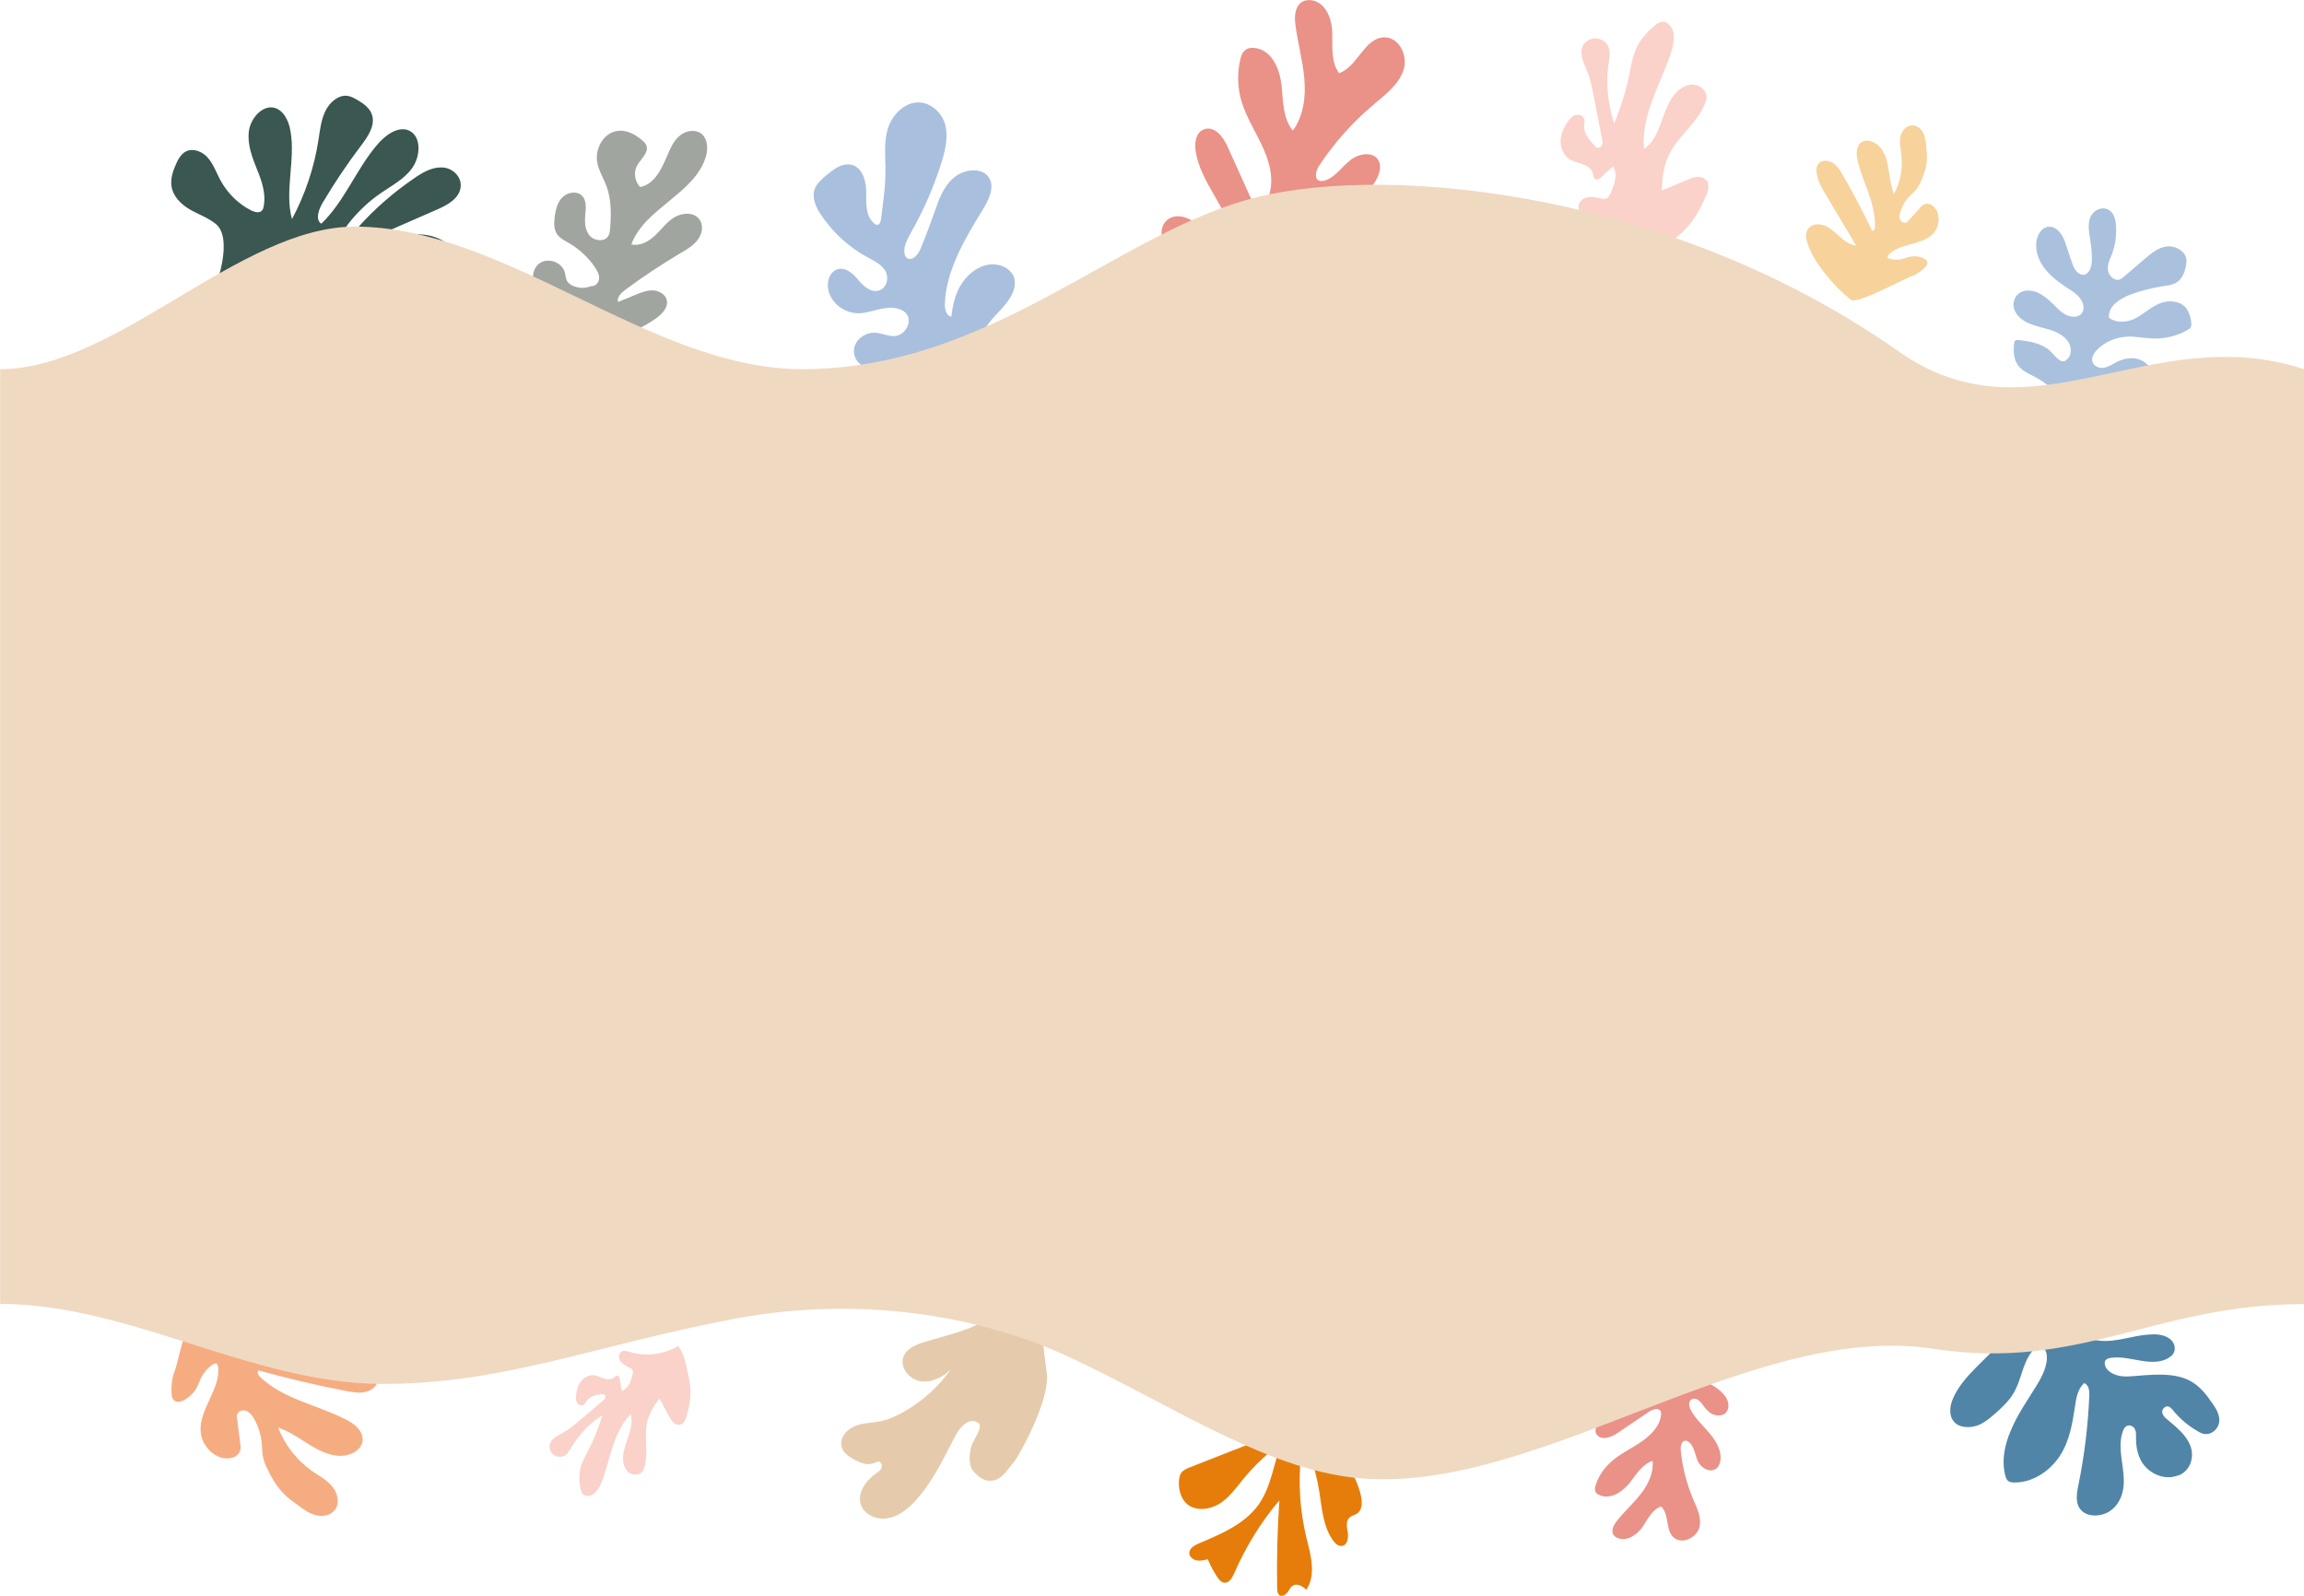 <?xml version="1.0" encoding="utf-8"?>
<!-- Generator: Adobe Illustrator 25.0.1, SVG Export Plug-In . SVG Version: 6.00 Build 0)  -->
<svg version="1.1" id="Layer_1" xmlns="http://www.w3.org/2000/svg" xmlns:xlink="http://www.w3.org/1999/xlink" x="0px" y="0px"
	 viewBox="0 0 1351 936.1" style="enable-background:new 0 0 1351 936.1;" xml:space="preserve">
<style type="text/css">
	.st0{fill:#F0D9C1;}
	.st1{fill:#3A5751;}
	.st2{fill:#F6AC81;}
	.st3{fill:#EA9188;}
	.st4{fill:#A1A59F;}
	.st5{fill:#5085A7;}
	.st6{fill:#A9C1DD;}
	.st7{fill:#E67D0A;}
	.st8{fill:#A9BFDE;}
	.st9{fill:#FAD2C9;}
	.st10{fill:#E5CBAB;}
	.st11{fill:#F7D29A;}
</style>
<g>
	<path class="st1" d="M121.4,178.9c6.9-12,15.1-39.4,5.2-47.5c-4.6-3.8-10.4-5.7-15.5-8.7s-9.9-7.7-10.6-14c-0.5-4.5,1.1-9,3-13.1
		c0.9-2.1,2.2-4.2,3.9-5.7c4.2-3.6,10.4-1.7,14,2.1c3.6,3.8,5.4,9.1,7.9,13.8c4.3,7.8,10.8,14.1,18.4,17.8c2,0.9,4.8,1.6,6.2-0.5
		c0.4-0.5,0.5-1.3,0.7-2c1.5-7.7-1.2-15.2-4-22c-2.7-6.9-5.6-14.2-4.7-21.9c0.9-7.7,7.7-15.4,14.5-14.1c5.6,1.1,8.9,7.5,9.9,13.6
		c3.1,16.9-3.6,35.5,0.9,51.8c7.7-14.4,13-30.1,15.5-46.2c0.9-5.8,1.5-11.7,4-17s7.8-9.8,13-9.1c2.2,0.3,4.2,1.5,6,2.5
		c3.6,2.1,7.5,4.9,8.6,9.2c1.6,6.1-2.7,12.4-6.6,17.5c-8.1,10.7-15.6,21.9-22.5,33.5c-2.4,4-4.4,10-0.8,12.3
		c13.4-12.8,20.4-31.7,32.5-46c5.1-6.2,13.2-11.9,19.6-8.3c6.6,3.7,6,14.8,1.3,21.5s-12.1,10.4-18.7,15c-7.3,5-13.7,11.2-19.2,18.3
		c-0.5,0.7-1.1,1.5-1.2,2.4c-0.1,1.7,1.7,2.8,3.4,2.2c1.6-0.4,2.7-1.8,3.9-3c9.7-10.9,20.7-20.4,32.5-28.5
		c5.1-3.6,10.8-6.9,16.7-6.6c5.9,0.1,11.7,5.3,10.9,11.6c-0.8,6.6-7.7,10.4-13.4,12.9c-12.9,5.7-25.9,11.3-38.9,17
		c1.7,2.8,5.8,1.8,9,0.8c12.4-4.2,26.9-5.1,36.6,3.3c1.9,1.7,3.8,4.1,3.2,6.9c-0.7,3.3-4.3,4.9-7.4,5.5c-13.8,3-28,0.7-41.5-2.2
		c-13.6-2.9-29.7-7.9-43.7-7.5c-17.3,0.5-29.7,8.4-35,20.3c-2.2,4.7-7.7,24-8.9,21.2L121.4,178.9z"/>
	<path class="st2" d="M127.8,801.2c-0.7-4.2-6.2,1.1-8.6,4.6c-1.6,2.2-2.3,5-3.6,7.5c-1.6,3.2-4.3,5.8-7.4,7.7
		c-2,1.1-4.8,1.7-6.3,0.1c-0.8-0.8-1.1-2-1.2-3.2c-0.5-5,0.1-10,2-14.6c1.1-2.6,10.4-44.1,16.3-48.8c0.5-0.4,1.3-0.7,1.7-0.8
		c13.3-2.5,37.8-3.4,55.4,2.8c4.7,1.7,9.9,4.4,11,9.2c1.1,4.9-2.7,9.8-7.3,12c-4.6,2.2-9.8,2.5-14.8,3.2c-5,0.7-10.4,1.7-14,5.3
		c15.7,2.8,31.3,5.7,47.1,8.4c6.5,1.2,13,2.4,18.7,5.8c2.4,1.5,4.7,3.4,5.2,6.1c0.9,4.1-2.7,8.3-6.7,9.5c-4,1.3-8.5,0.5-12.6-0.3
		c-17.1-3.3-34.1-7.3-51-12c-1.3,0.7-0.4,2.6,0.7,3.7c13.6,13.1,33.7,16.5,50.5,25.1c5,2.5,10.2,6.7,9.7,12.3
		c-0.5,5.8-7.4,9.1-13.2,9c-13.6-0.4-23.5-12.4-36.3-16.6c3.9,10.2,10.9,19.1,19.9,25.5c4.2,2.9,8.9,5.3,12.1,9.4
		c3.2,4,4.3,10.3,0.7,14c-2.6,2.8-6.9,3.4-10.6,2.5c-3.6-0.9-6.9-3.2-9.8-5.4c-3.4-2.4-6.7-4.7-9.5-7.7c-3.8-4-6.6-8.7-8.9-13.6
		c-1.1-2.2-2.2-4.6-2.7-7.1c-0.7-2.9-0.5-6.1-0.9-9c-0.5-5-2.2-9.9-4.6-14.1c-1.1-1.7-2.3-3.4-4.2-4.2c-1.9-0.8-4.4-0.3-5.4,1.6
		c-0.5,1.1-0.4,2.2-0.1,3.4c0.5,4.5,1.2,9,1.7,13.5c0.3,1.6,0.4,3.2,0,4.7c-1.3,4.5-7.7,5.5-12.1,3.8c-6-2.4-10.5-8.3-11-14.6
		C116.3,826.8,130,813.8,127.8,801.2z"/>
	<path class="st3" d="M733.3,170.1c7.4,1.5,14.9,5.4,17.6,12.3c2.7,6.9-1.9,16.2-9.5,16.6c-3.1,0.1-5.9-1.1-8.6-2.4
		c-21.6-10.2-39.4-28-49.1-49.3c-2.7-5.9-4.4-13.7,0.5-18.1c4.8-4.4,13.2-2.1,17.6,2.6c4.4,4.6,6.6,10.9,9.9,16.5
		c0.9,1.6,2.3,3.3,4.2,4c2.7,0.9,5.8-1.1,7-3.6s0.9-5.4,0.5-8.2c-3.5-18.6-19.4-33.2-22.3-51.8c-0.8-4.9,0.1-11.2,5-12.9
		c6.2-2.2,11.3,4.7,13.8,10.4c4.3,9.5,8.6,19.1,12.9,28.6c1.5,3.3,5,7.4,8.2,5.3c0.8-0.5,1.3-1.5,1.7-2.2c4.8-9.2,2.6-20.6-1.6-30.1
		C737,78.3,731,69.4,728,59.5c-2.4-8-2.6-16.6-0.7-24.8c0.4-1.8,1.1-3.8,2.6-5.1c1.7-1.6,4.4-1.8,6.9-1.3
		c9.4,1.8,13.6,12.5,14.7,21.8c0.9,9.2,0.7,19.4,6.6,26.5c6.3-8.7,7.7-20,6.7-30.6c-0.9-10.6-3.9-21-5.2-31.5
		c-0.7-5-0.3-11.2,4.3-13.6c1.5-0.8,3.1-0.9,4.7-0.8c8.5,0.8,12.4,10.7,12.6,18.9s-0.9,17.3,4,23.9c11-3.8,14.8-20.8,26.5-21
		c9-0.1,14.1,11.2,11.2,19.4c-2.8,8.3-10.4,14-17.2,19.8c-12.4,10.4-23.3,22.6-32.1,35.9c-2,2.9-3.2,7.8,0,9
		c1.2,0.4,2.6,0.1,3.8-0.3c5.9-2.2,9.4-7.9,14.3-11.7c4.8-4,13.4-5.4,16.5-0.1c1.5,2.5,1.2,5.8,0.1,8.6c-3.1,8.6-11.6,14.5-20,18.5
		c-8.5,4-17.7,6.7-25.4,12c-3.4,2.2-6.5,6.7-3.8,9.6c2.4,2.6,7,0.9,10.2-0.9c3.5-2,7.3-3.8,11.3-4c4-0.1,8.3,2,9.5,5.8
		c0.5,1.8,0.3,4-0.4,5.7c-3.5,8.8-14.9,12-24.7,12.4c-9.8,0.3-20.4-0.8-28.8,4.2L733.3,170.1z"/>
	<path class="st4" d="M340.6,168.8c-3.2-0.3-6.7-1.5-8.2-4.2c-0.7-1.5-0.8-3.3-1.2-4.9c-1.5-5.5-8.9-8.6-14-5.8
		c-5.1,2.8-6.3,10.7-2.3,14.8c3.9,4.1,11.2,4.5,14,9.4c3.6,6.5-3,16.4,2.7,21.2c2,1.7,4.8,1.8,7.5,1.8c16.1,0.1,32.1-5,45.3-14.2
		c3.8-2.6,7.8-6.9,6.5-11.2c-0.9-3.3-4.7-5.3-8.2-5.4c-3.5-0.1-6.9,1.3-10.1,2.6c-3.4,1.5-6.9,2.8-10.2,4.2
		c-0.8-2.8,1.9-5.3,4.2-7.1c10.5-7.8,21.4-15,32.5-21.6c3.8-2.2,7.7-4.5,10.2-8c2.6-3.6,3.4-8.7,0.5-12.1c-3.2-4-9.8-3.6-14.3-0.9
		s-7.5,7-11.3,10.6c-3.8,3.6-8.9,6.5-14,5.3c7.9-21.4,37.6-29.8,43.8-51.8c1.3-4.6,0.9-10.4-3-13.3c-3.5-2.4-8.5-1.6-11.8,0.9
		c-3.4,2.5-5.4,6.3-7.1,10.2c-3.6,8.3-7.5,18.5-16.7,20.4c-3.2-3.2-4-8.6-1.9-12.5c2.2-4,7.1-7.7,5.5-11.9c-0.4-1.2-1.3-2-2.3-2.9
		c-4.2-3.7-9.7-6.6-15.3-5.5c-7.9,1.5-12.6,10.6-11.2,18.3c0.9,5.1,3.9,9.6,5.6,14.5c2.7,7.7,2.6,15.8,2,23.9
		c-0.1,1.8-0.3,3.7-1.3,5.1c-2.4,3.4-8.5,2.5-11-0.8c-2.6-3.3-2.7-7.9-2.3-12.1c0.4-3.8,0.8-8.4-2-11.1c-3-2.9-8.3-2-11.3,0.9
		c-3,2.9-4,7.1-4.6,11.2c-0.5,4-0.7,8.3,1.9,11.3c1.6,1.8,3.9,3,6,4.2c6.3,3.6,11.7,8.6,15.7,14.5c1.3,2,2.6,4.2,2.4,6.6
		c-0.1,2.4-2.3,4.7-4.7,4.4C347.4,167.6,343.9,169,340.6,168.8z"/>
	<g>
		<path class="st5" d="M1159.6,741.9c-8.6,6.5-14,19.4-20.2,29.5c-1.6,2.6-3.4,5.7-3.1,8.6c0.4,4.5,5.1,7.7,10.1,8
			c5,0.3,9.9-1.8,14-4.7c4-2.9,7.1-6.6,10.6-10c2.2-2.2,6.3-4.4,8.1-2.1c0.5,0.7,0.7,1.6,0.7,2.5c-0.1,4.1-2.6,8-5.2,11.5
			c-9.3,12-23.4,21.2-29.3,34.7c-2.3,5-2.8,11.3,1.5,14.9c3.5,2.8,9.3,2.6,13.7,0.8c4.4-2,7.9-5.3,11.4-8.4c3.1-2.9,6.2-5.9,8.3-9.4
			c5.2-8,5.4-18.1,11.6-25.6c0.9-1.2,2.3-2.4,3.9-2.5c2.6-0.1,4.2,2.5,4.4,4.7c0.8,6.3-2.6,12.8-6.2,18.6
			c-5.1,8.3-10.8,16.4-14.5,25.2c-3.9,8.7-5.9,18.3-3.5,27.3c0.3,1.1,0.7,2.2,1.6,3c1.1,0.8,2.6,0.9,4,0.9c11,0,21.1-7.3,26.6-16
			c5.5-8.7,7.1-18.7,8.6-28.5c0.7-4.9,1.5-10.2,5.4-13.8c2.8,1.2,3.1,4.5,3,7.3c-0.7,17.4-2.8,34.8-6.3,52.1
			c-1.1,5.3-2.2,11.5,1.7,15.3c3.9,4.1,11.8,3.7,16.8,0.3c5-3.4,7.4-9.1,7.9-14.6c0.5-5.4-0.5-10.8-1.2-16.2
			c-0.7-5.4-1.1-11.1,0.9-16.2c0.4-1.2,1.1-2.4,2.3-2.9c1.7-0.8,3.8,0.3,4.6,1.8c0.8,1.5,0.7,3.3,0.7,4.9
			c-0.1,5.8,1.1,11.9,4.8,16.5c3.8,4.6,10.2,7.8,16.8,6.7c1.5-0.3,2.8-0.7,4.2-1.2c6.6-3.2,8.5-11.3,5.9-17.4
			c-2.4-6.1-8.1-10.6-13.2-14.9c-1.5-1.2-3-2.6-3.1-4.4c-0.3-1.7,1.6-3.8,3.5-3.4c1.1,0.3,1.7,1.1,2.4,1.8c4,5,9,9.4,14.8,12.7
			c1.3,0.8,2.8,1.6,4.4,1.7c4.3,0.4,8.1-3.6,8.3-7.4c0.3-3.8-1.7-7.4-4-10.6c-3.5-5.1-7.5-10.3-13.3-13.3c-9-4.7-20.6-3.7-31.3-2.8
			c-3.8,0.3-7.5,0.7-11-0.3c-3.5-0.9-6.9-3.2-7.5-6.3c-0.1-0.7-0.1-1.3,0.1-2c0.7-1.5,2.6-2,4.3-2.1c10.5-1.1,21.1,5,30.9,1.2
			c2-0.8,4-2.1,5-3.8c1.7-3,0.3-6.9-2.7-8.8c-3-2-6.9-2.5-10.8-2.2c-7.5,0.3-14.9,2.8-22.6,3.6c-7.5,0.8-16.1-0.5-20.2-5.9
			c-0.8-1.1-1.3-2.4-1.2-3.6c0.4-2,2.6-3.4,4.8-3.8c2.3-0.4,4.4,0.1,6.6,0.5c5.6,1.2,11.7,2.4,17.3,0.5c5.6-1.7,10.4-7.4,8.3-12.1
			c-1.2-2.8-4.2-4.5-7.4-5.4c-12-3.4-24.7,3.3-37.4,6.1c-3.8,0.8-8.3,1.1-10.8-1.3c-2.6-2.6-1.5-7,1.3-9.8c2.8-2.6,6.9-4.1,10.5-5.5
			c4.2-1.6,8.5-3.6,11.6-6.6c3.1-3,5-7.4,3.6-11.1c-1.5-4-6.5-6.3-11.3-6.1c-4.8,0.3-9.9,2.2-12.6,5.9
			C1192.7,741,1168.5,735.4,1159.6,741.9z"/>
	</g>
	<path class="st6" d="M1207.2,210.9c-2-1.5-3.5-3.7-5.3-5.3c-4.8-4.3-11.7-5.4-18-6.2c-0.8,0-1.7-0.2-2.2,0.4
		c-0.5,0.4-0.6,1.1-0.7,1.7c-0.5,4.6-0.3,10,3.1,13.7c2.4,2.7,6,4.2,9.2,5.9c6.3,3.3,11.9,8.1,16.1,13.9c1.1,1.6,2.3,3.2,4,4.2
		c1.2,0.6,2.5,0.8,3.9,0.9c5.7,0.4,11.3-0.9,17-0.5c6.5,0.5,12.6,3.3,19,3.6c6.4,0.4,13.6-2.5,14.3-8.6c0.3-2.4-0.5-5-1.4-7.5
		c-2-6.1-4.6-12.8-10.4-15.7c-4.9-2.5-10.7-1.2-15.3,1.2c-2,1.2-4.1,2.5-6.5,3c-2.5,0.5-5.5-0.4-6.7-2.6c-1.4-2.5,0.1-5.3,1.8-7.3
		c4.6-5,11.5-8.1,18.8-8.3c4.6-0.1,9.3,0.9,13.9,1.1c7.6,0.4,15.2-1.5,21.4-5.3c0.6-0.3,1.1-0.7,1.4-1.2c0.6-1.1,0.3-2.4,0.2-3.7
		c-0.5-2.5-1.1-5-2.6-7.2c-3.4-4.8-10.7-5.3-15.7-3.2c-5.1,2-9,5.9-13.8,8.5c-4.7,2.6-11.4,3.5-16.1-0.1
		c-0.4-7.2,6.9-11.5,13.6-13.9c5.7-2,11.6-3.5,17.7-4.5c3.3-0.4,6.8-0.9,9.3-2.9c2.6-2.1,3.8-5.4,4.5-8.6c0.3-1.7,0.6-3.5,0.2-5.1
		c-1.2-4.7-7.1-7.5-11.8-6.7c-4.7,0.7-8.4,3.8-12,6.8c-4.2,3.7-8.5,7.2-12.6,10.8c-0.9,0.8-1.9,1.6-3.1,1.9c-3.1,0.5-6.1-2.8-6.4-6
		c-0.3-3.2,1.1-6,2.3-8.8c2-5.2,2.8-10.9,2.5-16.7c-0.2-3.4-1-7.2-3.8-9.2c-4.3-3-10.1,0.1-11.5,4.6c-1.6,4.4-0.2,9.6,0.4,14.4
		c0.5,3.4,0.8,6.8,0.7,10.2c0,3.9-1.7,9-5.7,8.5c-3.2-0.5-5-4.1-6-7.2c-1.1-3.4-2.3-6.7-3.4-10.1c-0.8-2.5-1.7-5-3.4-7.2
		s-4.2-3.9-6.9-3.6c-2.4,0.1-4.1,1.8-5.3,3.6c-3.2,5.1-2.3,12.3,1.1,18c3.4,5.7,8.8,10,14.3,13.7c3,1.9,6.1,3.7,8.3,6.5
		c2.2,2.8,3,6.8,0.9,9.2c-1.9,2.3-6.1,2.2-9,0.6c-3.1-1.5-5.4-4-7.8-6.5c-2.7-2.6-5.6-5-8.9-6.5s-7.4-1.7-10.3,0
		c-3,1.8-4.5,5.6-3.6,9.2c1.1,4.1,4.9,7.2,8.9,8.9c4,1.7,8.2,2.5,12.3,3.7c4,1.3,8.3,3.5,10.6,7c2.4,3.6,2.1,8.9-1.4,10.8
		C1211.5,211.8,1209.3,212.5,1207.2,210.9z"/>
	<path class="st7" d="M780.8,809.6c-7.7-4.4-14.7-18.3-17.5-16.2c-1.7,1.3-6.2,14-11.6,16.1c-10.5,11.3-28.4,7.1-37.4,8.7
		c-0.8,0.7-1.6,1.6-1.6,2.5c0.1,1.3,1.5,2.1,2.3,3c1.9,2.2,0.7,6.3-2.3,7.1c-1.5,5,4.4,9.8,9.7,9.5c5.2-0.3,9.8-3.8,13.8-7.3
		c4-3.4,8.3-7,13.7-7.7c0.8-0.1,1.7-0.1,2.4,0.4c1.2,0.8,1.2,2.6,0.9,4.1c-0.9,4.2-3.4,8-6.9,10.7c-2.7,2-5.8,3.3-9,4.5
		c-13,5.1-26.2,10.3-39.3,15.4c-2,0.8-4.2,1.7-5.4,3.4c-0.9,1.5-1.2,3.2-1.3,4.9c-0.3,4.9,1.1,10.2,4.7,13.3
		c5.1,4.4,13.3,3.4,19-0.1c5.8-3.6,9.7-9.2,14-14.5c6.5-7.9,14-15,22.3-21.1c-4.4,12.1-5.9,25.6-13.3,36.1
		c-8.1,11.3-21.6,17.1-34.7,22.6c-2.8,1.2-6,2.9-5.9,5.9c0.1,2.1,2.2,3.8,4.3,4.2c2.2,0.4,4.3-0.1,6.5-0.7c1.5,3.7,3.4,7.1,5.5,10.4
		c1.1,1.6,2.6,3.4,4.4,3.4c2.7,0.1,4.4-2.8,5.5-5.3c6.7-15.4,15.6-30.1,26.6-43c-1.2,17.1-1.6,34.4-1.3,51.7c0,1.5,0.3,3.3,1.5,4
		c1.6,0.9,3.5-0.4,4.6-1.8c1.1-1.5,1.7-3.3,3.5-4.1c2.6-1.2,5.5,0.8,7.5,2.6c5.9-8.8,2.6-20.4,0-30.7c-3.8-15.8-4.8-32.3-3.1-48.5
		c0.1-1.6,0.9-3.6,2.4-3.4c1.2,0.1,1.9,1.3,2.3,2.4c2.8,7.4,4.8,14.9,6,22.7c1.6,9.9,2.2,20.6,8.2,28.8c1.2,1.7,3,3.3,5.1,3
		c3.1-0.4,3.9-4.6,3.4-7.7s-1.3-6.7,0.9-8.8c1.3-1.3,3.4-1.6,4.8-2.6c2.7-2.1,2.8-6.1,2.2-9.5c-4-20.2-22.6-34.8-27.6-54.7
		c3.9,0.8,6.3,4.4,8.3,7.7c4.4,7.1,9,14.2,13.4,21.5c0.9,1.5,2.2,3.2,3.9,3.2c4.2,0,2.8-7.3,6.2-9.6c2.6-1.8,6.9,0.3,9.3-1.8
		c2-1.8,1.1-5.1-0.4-7.5C804,822.4,792.4,816.3,780.8,809.6z"/>
	<path class="st8" d="M537.2,207.5c-0.3-0.9,3.6,1.5,4.5,3.2c0.9,1.9-0.4,4.5,0.1,6.5c1,4,6.6,4.7,10.9,4.3c4.1-0.4,8.3-1.4,11.5-4
		c4.9-3.8,6.3-9.8,8.5-15.3c2.2-5.6,5.5-11,9.6-15.7c3.1-3.5,6.5-6.7,9.1-10.5c2.7-3.8,4.4-8.4,3.4-12.6c-1.5-6-8.9-9.4-15.7-8.1
		c-6.7,1.3-12.4,6.3-15.8,12s-4.7,12.1-5.5,18.5c-3-0.7-3.8-4.4-3.8-7.3c0.6-19.2,11.2-37.6,21.8-54.8c3.9-6.2,7.9-14.2,3.9-19.8
		c-4.1-6-14.5-4.8-20.5,0.4c-6,5.1-8.7,12.6-11.1,19.7c-2.6,7.3-5.3,14.6-8.3,21.8c-1.3,3.3-4.7,7.4-7.8,5.7c-1.1-0.7-1.5-2-1.7-3.2
		c-0.5-4.3,2.1-8.6,4.3-12.7c7.1-12.6,12.9-25.9,17.2-39.5c2.4-7.5,4.4-15.6,2.4-23c-1.9-7.3-8.9-13.7-17-13
		c-8.1,0.8-14.5,8.2-16.7,15.7c-2.2,7.5-1.4,15.2-1.3,22.7c0.1,10.1-1.3,20.3-2.7,30.5c-0.2,1.2-0.6,2.6-1.8,2.8
		c-0.8,0.2-1.4-0.2-2-0.7c-5.4-4.4-4.8-12.3-4.8-19.2c-0.1-6.9-3-15.2-10.3-15.5c-4.7-0.2-8.7,2.9-12.5,5.9
		c-2.9,2.4-5.8,4.9-7.3,8.3c-1.9,5,0.4,10.4,3.1,14.6c6.8,10.5,16.3,19.4,27.6,25.6c3.9,2.1,8.1,4.1,10.4,7.7
		c2.3,3.5,1.7,9.4-2.6,11.5c-5,2.3-9.8-1.9-13-5.8c-3.2-3.9-8-8.2-13-6c-3.5,1.6-5,5.7-4.9,9.2c0.2,9,8.8,16.5,18.4,16.3
		c4.9-0.1,9.8-2.2,14.8-2.9c5-0.8,10.7-0.1,13.2,3.7c3,4.4-0.9,11.7-6.5,12.5c-4.4,0.6-8.4-1.9-12.8-1.9c-4.6,0-9.4,3-11.1,7.2
		c-1.7,4.2-0.2,9.1,3.4,11.5c4.5,2.9,10.9,1.9,16.2-0.2s10.4-5.1,16-6.2"/>
	<path class="st3" d="M986.3,797.4c5.1,1.3,11,1.3,15.1-1.7c4-3,4.4-9.5-0.1-12c-1.7-0.9-4-1.2-6.2-1.2
		c-16.8-0.7-33.9,4.1-47.3,13.2c-3.6,2.5-7.4,6.3-5.9,10.2s7.4,5,11.7,3.7c4.4-1.3,7.8-4.2,11.8-6.3c1.2-0.7,2.6-1.2,3.9-0.9
		c1.9,0.3,3.2,2.2,3.1,4s-1.2,3.3-2.6,4.6c-8.6,9.2-23.4,12.8-31.7,22.3c-2.2,2.5-3.8,6.2-1.3,8.6c3,3,8.6,0.7,12.1-1.8
		c5.9-4.1,12-8,17.9-12.1c2.2-1.5,5.6-2.6,6.9-0.5c0.3,0.5,0.4,1.2,0.3,1.7c-0.3,6.6-5.5,12.1-11.4,16.2
		c-5.9,4.1-12.6,7.1-17.9,11.9c-4.2,3.7-7.4,8.4-9,13.6c-0.4,1.2-0.7,2.5-0.3,3.6c0.5,1.5,2.2,2.2,3.8,2.8c6.5,1.7,12.6-3,16.5-7.8
		c3.8-4.9,7.1-10.6,13.3-12.8c0.8,6.7-2.3,13.3-6.5,18.9c-4.3,5.7-9.7,10.4-14.1,16c-2.2,2.6-4,6.1-2.2,8.7c0.7,0.8,1.6,1.5,2.7,1.8
		c5.5,2,11.3-2.4,14.3-6.7c3-4.5,5.4-9.9,10.8-12c5.5,5.3,1.9,15.8,9,19.3c5.5,2.6,12.5-2.1,13.6-7.5c1.1-5.4-1.5-10.8-3.8-16
		c-3.9-9.4-6.5-19.3-7.3-29.3c-0.1-2.1,0.7-5.3,3.1-5c0.9,0.1,1.6,0.7,2.2,1.2c2.8,2.9,3.1,7.1,4.7,10.7c1.6,3.6,6.3,6.9,10.1,4.9
		c1.9-0.9,2.7-2.9,3.1-4.6c1.1-5.7-2-11.3-5.9-16.1s-8.6-8.8-11.4-14.1c-1.2-2.2-1.6-5.7,1.1-6.5c2.4-0.8,4.6,1.6,5.9,3.4
		c1.5,2.1,3.1,4.2,5.5,5.4c2.4,1.2,5.8,1.3,7.8-0.4c0.9-0.9,1.5-2.1,1.7-3.3c0.9-5.9-5-10.9-10.9-14c-5.9-3-12.8-5.4-16.3-10.7
		L986.3,797.4z"/>
	<path class="st9" d="M397.7,789.4c3,4.1,4.2,9,5.2,13.8c0.9,4.1,1.9,8.2,2,12.3c0.1,5.1-0.8,10.2-2.3,15c-0.5,2-1.5,4.2-3.5,4.9
		c-1.5,0.4-3.1-0.1-4.2-1.2c-1.1-1.1-1.9-2.4-2.6-3.7c-1.9-3.4-3.8-6.9-5.6-10.4c-2.8,3.8-5.5,7.9-6.9,12.5c-2.6,9,0.8,19-2,28
		c-0.3,0.8-0.5,1.6-1.1,2.4c-1.7,2.2-5.4,2.2-7.7,0.7c-2.3-1.6-3.4-4.5-3.6-7.1c-0.8-9.4,7.1-18.3,4.4-27.3
		c-9.7,10-11.7,24.8-16.3,38c-1.1,3-2.4,6.1-4.8,8.2c-1.7,1.6-4.6,2.5-6.5,1.1c-1.2-0.9-1.6-2.6-1.9-4.1c-0.7-3.7-0.9-7.5,0-11.2
		c0.9-4,3-7.5,4.8-11.1c3.4-6.5,6-13.3,8.1-20.3c-7.4,4.7-13.6,11.2-18,18.7c-1.1,1.8-2.2,3.8-3.9,4.9c-2,1.2-4.8,1.1-6.7-0.4
		c-1.9-1.5-2.8-4.1-2.2-6.2c1.1-3.6,5.1-5.1,8.3-7c3.1-1.7,5.8-4.1,8.5-6.3c4.7-4,9.4-7.9,14.1-12c0.7-0.5,1.3-1.1,1.6-1.8
		c0.3-0.8,0.1-1.8-0.7-2.1c-0.4-0.1-0.9-0.1-1.3-0.1c-3.2,0.4-6.7,1.1-8.6,3.6c-0.8,1.1-1.3,2.2-2.4,2.8c-1.3,0.5-3-0.3-3.6-1.6
		s-0.7-2.8-0.5-4.2c0.3-2.9,1.1-5.8,2.8-8c1.7-2.2,4.6-4,7.5-3.7c2,0.1,3.9,1.2,5.8,1.8c1.9,0.7,4.2,0.9,5.9-0.3
		c0.8-0.5,1.5-1.5,2.4-1.2c0.9,0.3,1.2,1.3,1.3,2.2c0.4,2.2,0.7,4.5,1.1,6.7c3.9-1.3,5.4-5.8,6.3-9.6c0.1-0.8,0.4-1.7,0.1-2.4
		c-0.4-0.9-1.3-1.5-2.2-1.8c-2-1.1-4-2.1-5.2-4c-1.1-1.8-0.8-4.7,1.3-5.5c1.3-0.5,2.8,0,4.2,0.4c9.1,2.8,19.4,1.7,27.6-2.9
		L397.7,789.4z"/>
	<path class="st10" d="M596.3,750.4c-2,11.2-11,20-21.1,25.3c-10.1,5.4-21.5,7.8-32.5,11.1c-5.2,1.6-11,3.8-12.9,8.8
		c-2.4,6.2,3.2,13.3,9.9,14.4c6.6,1.1,13.3-2.4,18-7.1c-7.4,10.3-16.9,19-28,25.2c-3.9,2.2-7.9,4.1-12.2,5.1
		c-5.2,1.2-10.9,1.1-15.9,3c-5.1,2-9.5,7-8.1,12.3c0.9,3.6,4.4,5.9,7.8,7.7c3.5,1.8,7.5,3.4,11.2,1.8c0.9-0.4,1.9-0.9,2.8-0.8
		c1.5,0.3,2.2,2.2,1.5,3.7c-0.5,1.5-1.9,2.2-3.2,3.2c-6,4.4-11.3,11.6-8.7,18.6c2.2,5.8,9.3,8.7,15.5,7.7s11.4-5,15.6-9.5
		c9.9-10.4,16.3-23.6,22.9-36.4c1.7-3.6,3.8-7.1,6.9-9.5c1.7-1.3,3.9-2.1,5.9-1.5c1.2,0.4,2.7,1.2,2.8,2.4c0.4,2.8-2.2,6.3-4.2,10.4
		c-2,4.2-2.7,12.4,0.1,16c3.9,4.9,8.1,7.1,13,5.7c5-1.5,7.5-6.6,11-10.4c2.6-2.8,21.5-36.5,19.4-52.2c-2.3-16.5-4-47.9-17.6-55.3"/>
	<path class="st11" d="M1107.2,149.7c-1.9,2.3,3.5,2.8,6.6,2.5c2-0.2,3.8-1.1,5.8-1.6c2.5-0.5,5.1-0.4,7.5,0.5
		c1.6,0.6,3.2,1.8,3,3.4c0,0.8-0.6,1.5-1.2,2.1c-2.4,2.6-5.5,4.6-8.9,5.7c-2,0.6-28.6,14.9-33.9,13.8c-0.4-0.1-1-0.4-1.3-0.7
		c-7.6-6-19.5-18.7-24.4-31.1c-1.2-3.3-2.3-7.3-0.1-10.2c2.1-2.9,6.5-3.1,9.9-1.7c3.3,1.4,6,4.1,8.7,6.5c2.7,2.4,5.8,4.7,9.5,5.1
		c-5.9-9.7-11.6-19.5-17.5-29.3c-2.4-4-4.9-8.1-5.6-12.8c-0.4-2-0.3-4.1,0.9-5.7c1.8-2.5,5.6-2.3,8.3-0.8c2.6,1.6,4.4,4.3,5.8,6.9
		c6.3,10.7,12.1,21.8,17.5,33c1,0.4,1.6-1,1.6-2c0.7-13.4-6.9-25.8-10.1-38.9c-0.9-3.9-1.1-8.6,2.1-10.9c3.3-2.4,8.4-0.2,11.1,2.9
		c6.1,7.4,4.3,18.4,8.1,27.3c3.7-6.8,5.2-14.8,4.3-22.5c-0.3-3.7-1.2-7.3-0.6-10.8c0.6-3.5,3.5-7,7.2-6.9c2.7,0.1,5,2.1,6.3,4.6
		c1.1,2.4,1.5,5.2,1.7,7.8c0.2,2.9,0.6,5.8,0.3,8.6c-0.3,3.9-1.6,7.6-3.1,11.1c-0.7,1.7-1.5,3.3-2.5,4.8c-1.3,1.7-3,3.1-4.4,4.6
		c-2.5,2.5-4.4,5.7-5.4,9.1c-0.5,1.4-0.8,2.9-0.4,4.3c0.5,1.4,2,2.6,3.4,2.2c0.8-0.2,1.4-0.8,2-1.5c2.1-2.4,4.2-4.8,6.4-7.2
		c0.7-0.9,1.5-1.8,2.6-2.1c3.1-1.4,6.6,1.7,7.7,4.7c1.5,4.4,0.4,9.5-2.8,12.8C1126.5,144,1112.9,142.7,1107.2,149.7z"/>
	<path class="st9" d="M959.4,154.5c6.6-1.8,12.3-6,17.6-10.4c4.5-3.5,9.1-7.1,12.9-11.5c4.6-5.3,7.8-11.7,10.6-18.2
		c1.1-2.7,2.1-5.9,0.4-8.3c-1.2-1.7-3.4-2.4-5.5-2.4c-2,0.1-4,0.9-5.9,1.7c-5,2.1-9.9,4.2-15.1,6.3c0.3-6.6,0.9-13.3,3.6-19.5
		c5.1-12,17.3-19.8,21.9-31.8c0.4-1.2,0.8-2.3,0.8-3.4c0-3.9-3.8-7.1-7.6-7.3c-3.9-0.3-7.5,1.8-10.2,4.5
		c-8.9,9.4-8.2,25.9-18.9,33.2c-1.7-19.3,8.9-36.8,15.3-54.9c1.4-4.1,2.7-8.5,2-13c-0.6-3.2-2.8-6.6-6-6.7c-2.2-0.1-4,1.3-5.6,2.7
		c-4,3.4-7.5,7.4-9.9,12.1c-2.4,5-3.3,10.5-4.4,16.1c-2.1,9.9-5,19.5-8.9,28.7c-3.8-11.5-5-23.8-3.2-35.7c0.4-2.9,1-6,0-8.8
		c-1.1-3.1-4.3-5.3-7.6-5.4c-3.3-0.1-6.5,1.9-7.8,4.9c-1.9,4.7,1,9.9,2.9,14.7c1.9,4.5,2.7,9.5,3.7,14.3c1.6,8.4,3.2,16.8,4.9,25.1
		c0.2,1.2,0.4,2.3,0,3.4s-1.5,2-2.6,1.8c-0.6-0.1-1.1-0.6-1.6-1.1c-3.1-3.2-6.3-6.9-6.3-11.3c0-1.7,0.6-3.6-0.2-5.1
		c-1-1.8-3.5-2.3-5.3-1.6c-1.8,0.7-3.1,2.4-4.3,4c-2.2,3.3-3.9,7-4,11c-0.1,4,1.6,8.3,5,10.6c2.4,1.6,5.2,2.1,7.9,3.1
		c2.7,1,5.3,2.7,6,5.4c0.3,1.3,0.4,2.9,1.5,3.4s2.3-0.3,3.4-1.2c2.2-2.1,4.6-4.2,6.9-6.3c3.1,4.7,0.8,10.8-1.5,15.9
		c-0.5,1-1,2.1-2,2.7c-1.2,0.6-2.6,0.4-3.9,0.1c-2.9-0.7-6.2-1.3-8.9-0.2c-2.8,0.9-5,4.5-3.4,7.1c0.9,1.6,3,2.4,4.7,3.1
		c12.2,4.7,22.4,14.8,27.3,27L959.4,154.5z"/>
	<path class="st0" d="M1351,764.8c-87.6,0-130.9,39.4-217.3,26.2c-110.1-16.9-238.4,90.9-345,74.9c-52-7.8-103.7-42.9-161.2-69.8
		c-59-27.6-130.7-35.4-198-22.5c-83.1,16-134.1,38-205.3,38c-76,0-148.1-46.9-224.1-46.9V216.5c67.8,0,140.3-83.6,207.9-83.6
		c89,0,173.2,83.6,262.3,83.6c111.3,0,185.1-80.9,267.3-101c80.3-19.6,244.3-1.9,375.7,90.6c78.4,55.2,147.4-19.1,237.7,10.4
		C1351,399.2,1351,581.9,1351,764.8z"/>
</g>
</svg>

